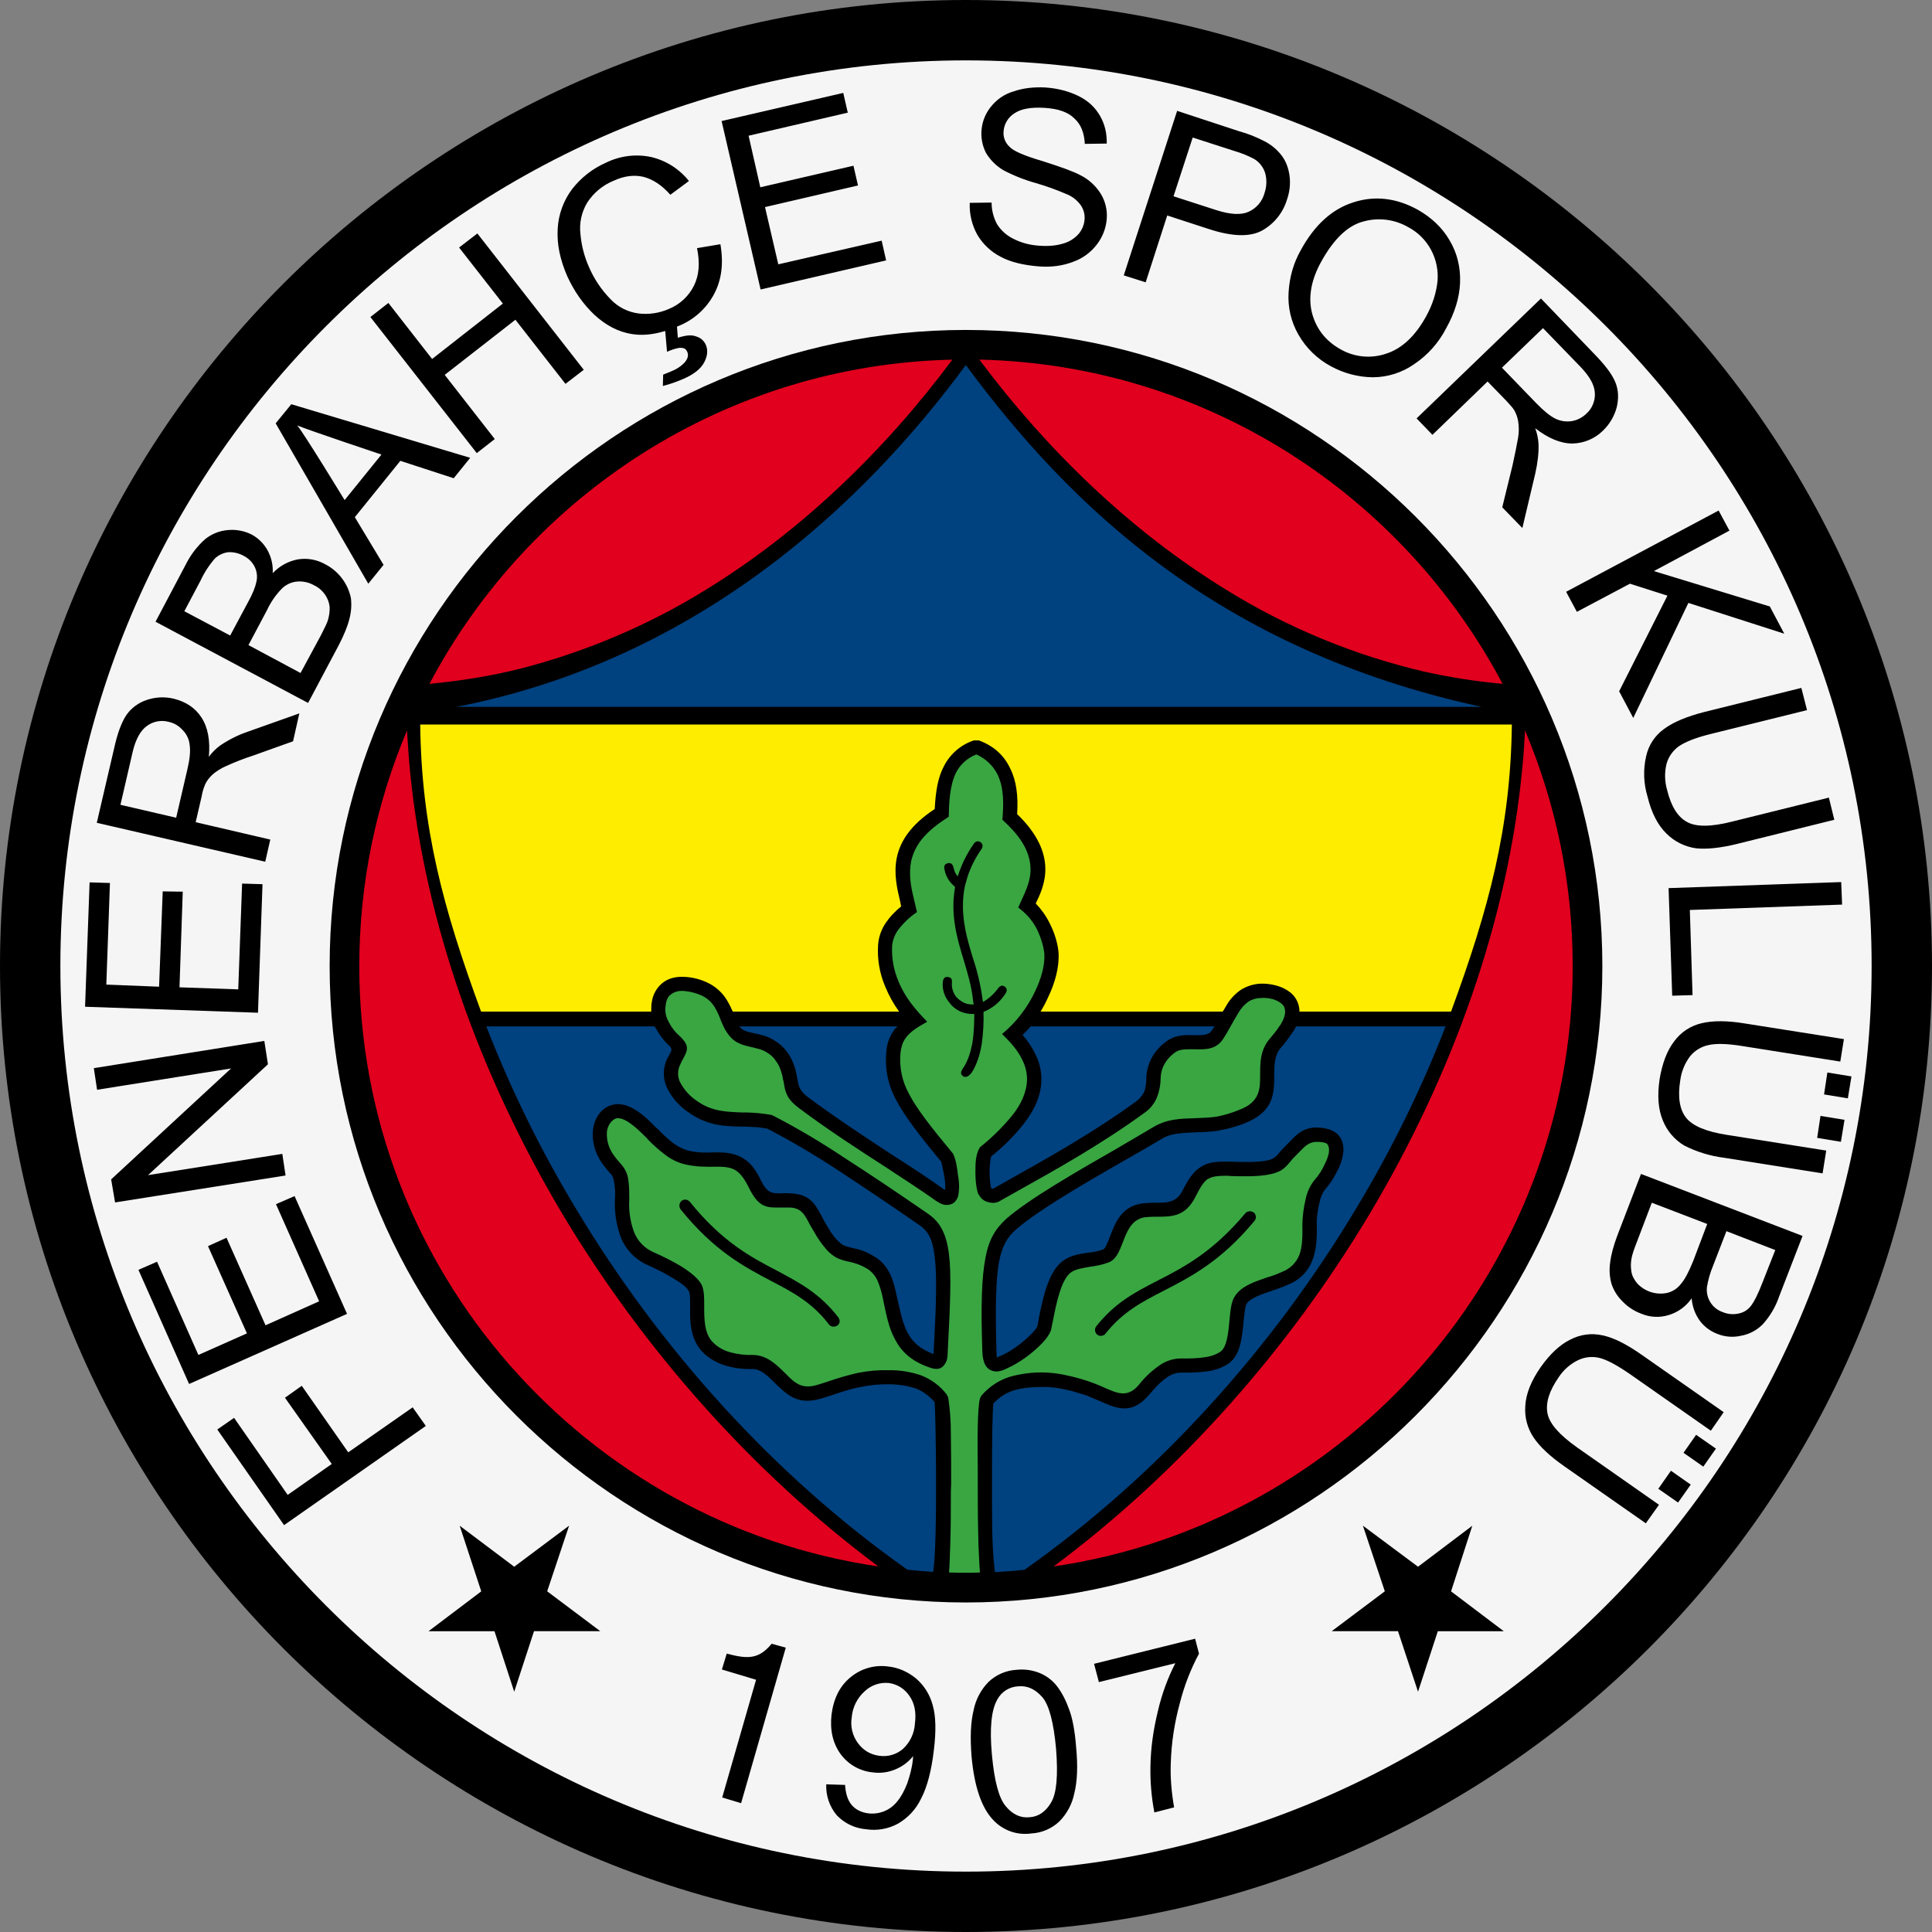 <svg width="64" height="64" viewBox="0 0 64 64" fill="none" xmlns="http://www.w3.org/2000/svg">
<rect x="0" y="0" width="64" height="64" fill="#808080" stroke="none"/>
<path d="M31.994 64C49.626 64 64 49.628 64 32C64 14.382 49.626 0 31.994 0C14.376 0 0 14.382 0 32C0 49.628 14.374 64 31.994 64Z" fill="black"/>
<path d="M31.996 62C48.524 62 62 48.512 62 31.992C62 15.472 48.524 2 31.996 2C15.476 2 2 15.476 2 31.994C2 48.514 15.476 62 31.996 62Z" fill="#F5F5F5"/>
<path d="M31.994 53.084C43.61 53.084 53.08 43.604 53.08 32.002C53.08 20.398 43.61 10.93 31.994 10.93C20.39 10.93 10.92 20.398 10.92 32.002C10.92 43.604 20.39 53.084 31.994 53.084Z" fill="black"/>
<path d="M14.226 22.654C17.532 16.4 24.044 12.082 31.548 11.914C29.324 14.9 26.564 17.58 23.398 19.526C21.502 20.699 19.44 21.579 17.282 22.138C16.27 22.396 15.258 22.554 14.226 22.654ZM29.096 51.89C19.398 50.47 11.902 42.084 11.902 32C11.902 29.24 12.468 26.6 13.482 24.2C13.512 24.674 13.542 25.152 13.59 25.618C14.086 30.56 15.894 35.622 18.644 40.238C21.334 44.724 24.928 48.784 29.096 51.89ZM50.52 24.2C51.532 26.6 52.098 29.24 52.098 32C52.098 42.084 44.602 50.472 34.904 51.89C39.072 48.784 42.666 44.724 45.356 40.238C48.146 35.564 49.964 30.422 50.43 25.418C50.47 25.012 50.498 24.606 50.518 24.198L50.52 24.2ZM32.442 11.912C39.958 12.082 46.47 16.4 49.774 22.652C48.913 22.575 48.058 22.442 47.214 22.256C44.875 21.714 42.642 20.792 40.602 19.526C37.436 17.58 34.676 14.9 32.442 11.912Z" fill="#E1001D"/>
<path d="M15.114 23.416H49.08C40.324 21.516 35.422 16.73 31.994 12.092C28.652 16.638 23.154 21.858 15.114 23.416ZM21.69 34H16.11C16.916 36.077 17.9 38.081 19.05 39.99C21.85 44.674 25.642 48.884 30.06 52C30.346 52.03 30.624 52.05 30.912 52.07C31.072 51.106 30.992 46.66 30.962 46.45C30.795 46.248 30.579 46.091 30.336 45.994C30.041 45.9 29.733 45.854 29.424 45.856C29.117 45.853 28.81 45.883 28.51 45.946C28.232 45.994 27.944 46.086 27.598 46.204C27.278 46.304 27.022 46.402 26.744 46.402C26.444 46.402 26.168 46.292 25.85 45.984C25.791 45.934 25.735 45.881 25.682 45.826C25.442 45.586 25.204 45.35 24.936 45.35C24.635 45.361 24.333 45.324 24.044 45.24C23.775 45.161 23.526 45.022 23.318 44.834C22.852 44.386 22.852 43.762 22.862 43.254C22.862 43.038 22.862 42.858 22.822 42.778C22.762 42.65 22.554 42.49 22.296 42.342C22.024 42.179 21.742 42.034 21.452 41.906C21.043 41.724 20.722 41.388 20.558 40.972C20.415 40.572 20.351 40.147 20.37 39.722C20.384 39.546 20.377 39.37 20.35 39.196C20.33 39.066 20.3 38.956 20.242 38.896L20.232 38.888C20.092 38.728 19.944 38.56 19.834 38.352C19.702 38.112 19.634 37.842 19.636 37.568C19.636 37.3 19.716 37.072 19.844 36.902C19.912 36.806 20.002 36.727 20.105 36.671C20.208 36.614 20.322 36.582 20.44 36.576C20.936 36.556 21.422 37.032 21.73 37.35C21.76 37.37 21.78 37.398 21.81 37.418C21.95 37.568 22.118 37.726 22.286 37.856C22.437 37.973 22.609 38.06 22.792 38.114C23.13 38.194 23.398 38.184 23.626 38.174H23.666C24.074 38.164 24.372 38.214 24.62 38.372C24.868 38.52 25.046 38.76 25.224 39.136C25.424 39.532 25.584 39.532 25.87 39.532C25.97 39.524 26.07 39.524 26.188 39.532C26.832 39.564 26.992 39.86 27.25 40.346C27.29 40.426 27.33 40.506 27.378 40.574C27.478 40.754 27.568 40.894 27.668 41.012C27.756 41.112 27.836 41.18 27.906 41.232C28.014 41.29 28.114 41.31 28.232 41.34C28.432 41.38 28.66 41.43 29.018 41.658C29.236 41.798 29.384 41.994 29.494 42.222C29.594 42.442 29.654 42.68 29.702 42.918C29.812 43.394 29.89 43.82 30.06 44.138C30.22 44.446 30.466 44.684 30.922 44.854C30.922 44.804 30.934 44.754 30.934 44.684C31.014 43.196 31.042 42.252 30.962 41.628C30.902 41.062 30.744 40.774 30.446 40.576C29.54 39.949 28.627 39.334 27.706 38.73C26.967 38.246 26.206 37.799 25.424 37.39C25.309 37.368 25.193 37.351 25.076 37.34C24.936 37.33 24.818 37.33 24.698 37.32H24.578C23.994 37.31 23.448 37.29 22.842 36.872C22.517 36.663 22.256 36.368 22.088 36.02C22.02 35.868 21.986 35.702 21.99 35.536C21.993 35.369 22.034 35.205 22.108 35.056C22.138 34.996 22.168 34.956 22.188 34.916C22.248 34.798 22.276 34.748 22.178 34.65C22.001 34.488 21.852 34.296 21.74 34.084C21.72 34.054 21.7 34.04 21.69 34ZM29.732 34H24.49C24.618 34.17 24.808 34.184 25.006 34.234C25.206 34.274 25.414 34.322 25.632 34.452C25.8 34.552 25.96 34.69 26.088 34.868C26.218 35.048 26.316 35.276 26.376 35.544L26.416 35.764C26.456 35.98 26.486 36.13 26.754 36.338C27.746 37.072 28.708 37.698 29.582 38.274C30.208 38.67 30.782 39.048 31.29 39.414L31.28 39.406C31.29 39.406 31.3 39.416 31.31 39.416C31.317 39.283 31.311 39.15 31.29 39.018C31.26 38.838 31.223 38.659 31.18 38.482C30.436 37.588 29.97 36.974 29.692 36.448C29.417 35.952 29.302 35.383 29.364 34.82C29.38 34.577 29.463 34.343 29.604 34.144C29.632 34.084 29.682 34.05 29.732 34ZM40.234 34H34.14C34.052 34.11 33.962 34.194 33.874 34.282C34.072 34.512 34.21 34.73 34.31 34.948C34.45 35.236 34.498 35.504 34.498 35.772C34.488 36.328 34.24 36.814 33.894 37.252C33.58 37.644 33.223 37.999 32.83 38.312C32.764 38.657 32.764 39.011 32.83 39.356C32.84 39.356 32.85 39.366 32.86 39.376H32.89C32.9 39.376 32.9 39.376 32.91 39.366H32.92L33.536 39.018C34.756 38.332 36.216 37.518 37.636 36.486C37.748 36.403 37.84 36.294 37.904 36.17C37.955 36.023 37.978 35.867 37.972 35.712C37.98 35.457 38.052 35.208 38.182 34.988C38.32 34.761 38.511 34.57 38.738 34.432C38.996 34.282 39.284 34.282 39.562 34.292C39.8 34.292 40.028 34.302 40.128 34.152C40.168 34.104 40.194 34.06 40.234 34ZM32.958 52.08C33.284 52.06 33.612 52.04 33.94 52C38.358 48.884 42.15 44.674 44.95 39.99C46.099 38.081 47.082 36.077 47.888 34H42.934C42.886 34.11 42.826 34.184 42.766 34.272C42.66 34.429 42.544 34.579 42.418 34.72C42.22 34.958 42.21 35.286 42.21 35.602C42.21 36.218 42.21 36.822 41.228 37.212C40.952 37.319 40.666 37.399 40.374 37.45C40.126 37.498 39.896 37.498 39.59 37.51C39.37 37.518 39.162 37.53 38.974 37.558C38.787 37.582 38.607 37.647 38.448 37.748C38.08 37.966 37.654 38.214 37.196 38.472C35.916 39.206 34.376 40.1 33.662 40.724C33.384 40.964 33.206 41.24 33.096 41.788C32.988 42.372 32.968 43.268 33.008 44.724C33.018 44.904 33.018 44.964 33.018 44.964C33.038 44.972 33.146 44.914 33.276 44.854C33.516 44.734 33.792 44.536 34.01 44.338C34.21 44.158 34.348 44 34.368 43.92L34.418 43.642C34.546 43.018 34.734 42.074 35.242 41.748C35.49 41.578 35.758 41.538 36.036 41.498C36.209 41.484 36.379 41.448 36.542 41.39C36.61 41.37 36.682 41.19 36.762 40.984C36.948 40.486 37.176 39.882 37.992 39.852C38.092 39.842 38.19 39.842 38.29 39.842C38.666 39.842 38.974 39.842 39.182 39.424C39.372 39.048 39.53 38.82 39.758 38.67C39.986 38.51 40.264 38.47 40.672 38.482H40.78C41.08 38.492 41.664 38.512 41.972 38.442C42.054 38.429 42.132 38.399 42.202 38.355C42.272 38.31 42.332 38.251 42.378 38.182C42.438 38.114 42.498 38.044 42.588 37.956L42.708 37.836C42.964 37.568 43.182 37.34 43.648 37.35C43.808 37.36 43.996 37.38 44.166 37.47C44.366 37.578 44.504 37.768 44.504 38.104C44.487 38.333 44.422 38.557 44.314 38.76C44.203 38.996 44.059 39.217 43.888 39.414L43.878 39.424C43.792 39.55 43.734 39.692 43.708 39.842C43.648 40.09 43.608 40.368 43.62 40.556C43.63 40.984 43.61 41.37 43.49 41.708C43.422 41.902 43.312 42.08 43.168 42.227C43.024 42.374 42.849 42.488 42.656 42.56C42.488 42.64 42.3 42.7 42.13 42.76C41.774 42.88 41.426 42.998 41.296 43.186C41.246 43.256 41.228 43.494 41.196 43.762C41.148 44.278 41.098 44.894 40.692 45.172C40.471 45.317 40.219 45.405 39.956 45.43C39.688 45.47 39.4 45.47 39.082 45.47C38.928 45.483 38.781 45.538 38.656 45.628C38.448 45.768 38.25 45.986 38.1 46.164C37.504 46.888 37.02 46.67 36.412 46.404C36.272 46.344 36.134 46.284 35.986 46.224C35.758 46.154 35.52 46.074 35.262 46.024C35.027 45.969 34.787 45.942 34.546 45.944C34.168 45.944 33.842 45.976 33.564 46.064C33.312 46.147 33.086 46.295 32.908 46.492C32.848 46.868 32.858 50.014 32.868 50.67C32.878 51.136 32.898 51.602 32.958 52.08Z" fill="#00417F"/>
<path d="M50.082 24H13.92C13.96 27.406 14.674 30.086 15.936 33.51H21.574V33.47C21.574 33.37 21.574 33.272 21.594 33.182C21.63 32.937 21.757 32.714 21.95 32.558C22.13 32.418 22.348 32.358 22.586 32.358C22.915 32.358 23.239 32.441 23.528 32.598C23.738 32.718 23.928 32.884 24.076 33.124C24.164 33.272 24.224 33.392 24.274 33.51H29.784C29.599 33.255 29.445 32.978 29.326 32.686C29.137 32.248 29.056 31.772 29.088 31.296C29.108 31.028 29.201 30.771 29.356 30.552C29.476 30.372 29.644 30.196 29.852 30.026L29.822 29.878C29.614 29.004 29.346 27.862 30.964 26.8C30.994 26.204 31.074 25.748 31.264 25.39C31.365 25.187 31.506 25.006 31.677 24.858C31.849 24.709 32.048 24.596 32.264 24.526H32.424C32.91 24.706 33.258 25.012 33.466 25.46C33.666 25.856 33.734 26.362 33.694 26.968C35.084 28.308 34.588 29.362 34.31 29.928C34.49 30.116 34.648 30.334 34.766 30.572C34.946 30.92 35.046 31.286 35.066 31.564C35.094 32.042 34.946 32.568 34.716 33.044C34.644 33.205 34.562 33.36 34.47 33.51H40.504C40.544 33.45 40.584 33.382 40.624 33.312C40.743 33.102 40.91 32.922 41.11 32.786C41.299 32.669 41.514 32.601 41.736 32.586C41.906 32.578 42.077 32.596 42.242 32.638C42.442 32.686 42.628 32.778 42.778 32.904C42.936 33.048 43.032 33.247 43.046 33.46V33.51H48.068C49.328 30.086 50.042 27.406 50.082 24Z" fill="#FFED00"/>
<path d="M32.46 52.09C32.302 52.1 32.154 52.1 31.994 52.1C31.806 52.1 31.618 52.1 31.438 52.09C31.458 51.862 31.468 51.404 31.478 51.176C31.498 50.62 31.498 49.984 31.498 49.42C31.498 49.32 31.508 49.23 31.508 49.14C31.508 48.626 31.508 48.03 31.498 47.504C31.501 47.098 31.471 46.693 31.41 46.292L31.36 46.192C31.139 45.906 30.843 45.687 30.506 45.558C30.158 45.44 29.792 45.383 29.424 45.39C29.088 45.382 28.752 45.412 28.422 45.478C28.093 45.553 27.767 45.647 27.448 45.758C27.17 45.846 26.942 45.936 26.744 45.926C26.564 45.926 26.386 45.856 26.168 45.646L26.018 45.498C25.71 45.19 25.394 44.884 24.926 44.884C24.675 44.892 24.424 44.862 24.182 44.794C23.977 44.737 23.79 44.632 23.636 44.486C23.318 44.188 23.328 43.672 23.328 43.266C23.328 42.988 23.328 42.75 23.248 42.57C23.14 42.352 22.862 42.134 22.544 41.936C22.252 41.765 21.95 41.612 21.64 41.478C21.493 41.412 21.36 41.318 21.249 41.201C21.139 41.083 21.052 40.945 20.996 40.794C20.874 40.454 20.823 40.093 20.846 39.732C20.846 39.532 20.846 39.316 20.818 39.126C20.802 38.914 20.714 38.715 20.568 38.56L20.578 38.57C20.458 38.43 20.33 38.292 20.242 38.124C20.15 37.953 20.102 37.762 20.102 37.568C20.099 37.433 20.141 37.3 20.222 37.192C20.29 37.102 20.382 37.042 20.46 37.042C20.748 37.032 21.144 37.42 21.402 37.678C21.432 37.708 21.452 37.726 21.472 37.758C21.632 37.916 21.81 38.084 22.008 38.232C22.208 38.394 22.442 38.51 22.692 38.572C23.092 38.66 23.388 38.65 23.636 38.65H23.676C23.994 38.64 24.212 38.67 24.37 38.77C24.53 38.87 24.658 39.046 24.808 39.344C25.136 40.01 25.394 40.01 25.88 40H26.168C26.546 40.02 26.654 40.228 26.832 40.576C26.872 40.644 26.912 40.716 26.972 40.814C27.082 41.012 27.2 41.18 27.31 41.31C27.408 41.44 27.528 41.551 27.666 41.638C27.846 41.738 27.986 41.766 28.134 41.798C28.294 41.836 28.482 41.876 28.768 42.054C28.898 42.148 29.002 42.275 29.068 42.422C29.146 42.6 29.206 42.808 29.246 43.006C29.354 43.534 29.434 43.97 29.642 44.356C29.85 44.764 30.178 45.082 30.764 45.29C31.052 45.398 31.2 45.35 31.31 45.17C31.39 45.05 31.39 44.912 31.398 44.704C31.478 43.196 31.518 42.234 31.438 41.568C31.35 40.844 31.132 40.466 30.714 40.188C29.792 39.552 28.838 38.908 27.954 38.342C27.197 37.835 26.411 37.371 25.602 36.952L25.542 36.932C25.27 36.884 24.994 36.857 24.718 36.852H24.59C24.084 36.832 23.596 36.824 23.11 36.486C22.861 36.326 22.659 36.103 22.524 35.84C22.482 35.749 22.46 35.651 22.462 35.551C22.464 35.451 22.488 35.353 22.534 35.264L22.594 35.136C22.782 34.798 22.872 34.65 22.494 34.302C22.356 34.178 22.242 34.031 22.158 33.866C22.085 33.742 22.044 33.602 22.038 33.458C22.038 33.39 22.048 33.318 22.058 33.26C22.078 33.1 22.148 32.992 22.238 32.932C22.342 32.858 22.467 32.821 22.594 32.824C22.839 32.835 23.078 32.896 23.298 33.004C23.438 33.082 23.578 33.2 23.678 33.37C23.786 33.548 23.836 33.688 23.884 33.816C23.944 33.944 23.984 34.064 24.074 34.192C24.302 34.552 24.59 34.62 24.908 34.69C25.066 34.73 25.234 34.758 25.394 34.858C25.514 34.928 25.622 35.018 25.702 35.146C25.802 35.274 25.87 35.434 25.92 35.652C25.93 35.712 25.94 35.782 25.96 35.84C26.01 36.168 26.048 36.396 26.476 36.714C27.458 37.448 28.442 38.084 29.336 38.66C29.95 39.066 30.526 39.434 31.022 39.79C31.102 39.84 31.172 39.88 31.242 39.9C31.32 39.92 31.4 39.92 31.478 39.9C31.562 39.879 31.634 39.826 31.678 39.752C31.708 39.712 31.718 39.672 31.738 39.632C31.782 39.41 31.782 39.18 31.738 38.958C31.708 38.718 31.678 38.432 31.568 38.212C30.834 37.33 30.368 36.732 30.108 36.228C29.878 35.81 29.782 35.332 29.832 34.858C29.852 34.698 29.892 34.54 29.99 34.402C30.17 34.142 30.446 34.004 30.714 33.846C30.318 33.438 29.98 33.042 29.762 32.506C29.604 32.136 29.532 31.735 29.552 31.334C29.57 31.148 29.636 30.971 29.742 30.818C29.918 30.582 30.132 30.378 30.376 30.214C30.276 29.756 30.128 29.31 30.148 28.844C30.168 28 30.754 27.484 31.428 27.056C31.438 26.58 31.458 26.036 31.668 25.596C31.811 25.319 32.051 25.104 32.342 24.992C32.647 25.126 32.896 25.361 33.046 25.658C33.266 26.124 33.246 26.65 33.206 27.156C33.672 27.582 34.12 28.098 34.138 28.774C34.148 29.25 33.91 29.638 33.732 30.064C34 30.272 34.188 30.47 34.348 30.778C34.488 31.066 34.576 31.374 34.596 31.602C34.616 31.99 34.486 32.426 34.288 32.842C34.032 33.387 33.659 33.868 33.196 34.252C33.464 34.52 33.722 34.788 33.882 35.146C33.974 35.338 34.022 35.549 34.022 35.762C34.01 36.198 33.812 36.604 33.522 36.962C33.207 37.346 32.851 37.695 32.462 38.004C32.312 38.244 32.312 38.55 32.312 38.828C32.312 39.068 32.332 39.304 32.382 39.482C32.392 39.522 32.412 39.572 32.442 39.602C32.492 39.694 32.573 39.764 32.67 39.802C32.78 39.842 32.898 39.862 33.018 39.83C33.064 39.818 33.108 39.798 33.146 39.77C33.426 39.61 33.594 39.522 33.762 39.424C34.992 38.738 36.482 37.904 37.912 36.864C38.099 36.736 38.244 36.556 38.328 36.346C38.405 36.147 38.445 35.935 38.448 35.722C38.45 35.547 38.499 35.376 38.588 35.226C38.682 35.069 38.81 34.937 38.964 34.838C39.112 34.748 39.342 34.758 39.55 34.758C39.928 34.768 40.284 34.778 40.522 34.41C40.612 34.272 40.682 34.152 40.762 34.004C40.83 33.876 40.92 33.726 41.02 33.558C41.103 33.409 41.218 33.28 41.356 33.18C41.478 33.103 41.62 33.062 41.764 33.06C41.887 33.05 42.011 33.06 42.13 33.09C42.25 33.119 42.362 33.173 42.458 33.25C42.493 33.279 42.521 33.315 42.54 33.356C42.559 33.398 42.569 33.443 42.568 33.488C42.576 33.528 42.568 33.578 42.558 33.628C42.523 33.769 42.459 33.901 42.368 34.014C42.288 34.144 42.17 34.282 42.06 34.412C41.744 34.788 41.744 35.196 41.744 35.602C41.744 36.06 41.744 36.506 41.058 36.762C40.812 36.866 40.556 36.943 40.294 36.992C40.086 37.022 39.866 37.032 39.58 37.042C39.34 37.052 39.122 37.052 38.894 37.092C38.648 37.128 38.411 37.212 38.198 37.34C37.872 37.538 37.434 37.786 36.968 38.064C35.668 38.808 34.098 39.712 33.344 40.366C32.996 40.686 32.758 41.022 32.64 41.696C32.52 42.322 32.49 43.246 32.54 44.744C32.55 45.17 32.68 45.36 32.898 45.418C33.086 45.468 33.264 45.378 33.482 45.27C33.762 45.13 34.078 44.912 34.326 44.684C34.586 44.456 34.784 44.208 34.824 44.03C34.844 43.91 34.864 43.83 34.884 43.73C34.992 43.186 35.15 42.362 35.498 42.134C35.658 42.034 35.876 42.004 36.104 41.964C36.304 41.936 36.5 41.904 36.71 41.824C36.968 41.736 37.076 41.458 37.196 41.15C37.336 40.784 37.504 40.336 38.01 40.316C38.11 40.306 38.21 40.306 38.288 40.306C38.834 40.306 39.27 40.306 39.608 39.632C39.758 39.334 39.868 39.156 40.006 39.056H40.016C40.156 38.968 40.342 38.948 40.66 38.948C40.69 38.948 40.72 38.958 40.77 38.958C41.088 38.968 41.702 38.986 42.08 38.898C42.458 38.818 42.566 38.688 42.746 38.48C42.786 38.42 42.846 38.36 42.914 38.292L43.042 38.162C43.222 37.974 43.37 37.816 43.638 37.826C43.738 37.826 43.858 37.836 43.938 37.876C43.986 37.904 44.026 37.976 44.026 38.104C44.026 38.224 43.976 38.382 43.886 38.56C43.798 38.76 43.666 38.958 43.54 39.096L43.548 39.086C43.399 39.271 43.297 39.489 43.252 39.722C43.185 39.998 43.148 40.28 43.142 40.564C43.152 40.944 43.142 41.28 43.052 41.548C43.002 41.682 42.924 41.804 42.823 41.905C42.722 42.006 42.6 42.084 42.466 42.134C42.309 42.207 42.147 42.267 41.98 42.314C41.554 42.46 41.136 42.6 40.92 42.918C40.79 43.096 40.76 43.384 40.73 43.722C40.69 44.138 40.65 44.624 40.422 44.782C40.26 44.883 40.076 44.945 39.886 44.962C39.658 45.002 39.39 45.002 39.082 45.002C38.834 45.01 38.595 45.093 38.396 45.24C38.145 45.415 37.921 45.626 37.732 45.866C37.364 46.312 37.026 46.162 36.6 45.974C36.203 45.793 35.787 45.656 35.36 45.566C34.721 45.415 34.054 45.433 33.424 45.616C33.076 45.736 32.778 45.924 32.51 46.232L32.46 46.332C32.372 46.718 32.38 47.772 32.39 48.712V49.2C32.39 49.666 32.39 50.192 32.402 50.68C32.402 50.84 32.412 50.996 32.412 51.146C32.422 51.386 32.442 51.852 32.462 52.09H32.46Z" fill="#39A642"/>
<path d="M32.512 28.128C32.329 28.389 32.182 28.672 32.074 28.972C32.044 29.072 32.006 29.182 31.984 29.28C31.984 29.3 31.974 29.32 31.964 29.35C31.933 29.5 31.913 29.653 31.904 29.806C31.864 30.522 32.044 31.126 32.224 31.722C32.386 32.199 32.498 32.692 32.56 33.192C32.742 33.089 32.901 32.95 33.028 32.784C33.096 32.684 33.176 32.606 33.286 32.684C33.394 32.764 33.346 32.874 33.266 32.974C33.096 33.219 32.857 33.409 32.58 33.52C32.59 33.866 32.57 34.244 32.52 34.592C32.46 34.948 32.352 35.276 32.194 35.524C32.114 35.634 31.994 35.724 31.894 35.644C31.776 35.554 31.866 35.444 31.934 35.336C32.064 35.136 32.154 34.85 32.214 34.542C32.262 34.224 32.274 33.896 32.274 33.588C32.128 33.596 31.982 33.573 31.846 33.52C31.683 33.454 31.542 33.343 31.44 33.2C31.288 33.018 31.212 32.783 31.23 32.546C31.24 32.438 31.28 32.338 31.41 32.366C31.55 32.386 31.538 32.476 31.53 32.596C31.53 32.747 31.578 32.893 31.668 33.014C31.748 33.102 31.846 33.182 31.966 33.232C32.058 33.266 32.156 33.28 32.254 33.272C32.244 33.232 32.244 33.182 32.234 33.142C32.184 32.666 32.054 32.238 31.926 31.812C31.736 31.186 31.548 30.562 31.588 29.796C31.598 29.648 31.618 29.518 31.638 29.38C31.567 29.321 31.503 29.254 31.448 29.18C31.369 29.071 31.315 28.946 31.29 28.814C31.27 28.734 31.26 28.626 31.4 28.594C31.528 28.566 31.568 28.666 31.588 28.744C31.618 28.874 31.648 28.934 31.698 28.992C31.705 29.007 31.714 29.02 31.726 29.032C31.846 28.65 32.023 28.288 32.252 27.96C32.292 27.89 32.382 27.832 32.482 27.9C32.57 27.96 32.562 28.06 32.512 28.128ZM41.554 40.446C40.434 41.796 39.43 42.302 38.546 42.76C37.832 43.126 37.196 43.454 36.62 44.18C36.56 44.26 36.422 44.28 36.342 44.208C36.262 44.14 36.254 44.01 36.312 43.94C36.938 43.146 37.612 42.8 38.368 42.412C39.222 41.974 40.174 41.478 41.256 40.188C41.316 40.118 41.446 40.1 41.536 40.168C41.575 40.203 41.599 40.252 41.602 40.304C41.606 40.357 41.588 40.406 41.554 40.446ZM22.852 39.812C23.934 41.152 24.888 41.648 25.74 42.094C26.486 42.492 27.15 42.84 27.766 43.634C27.826 43.714 27.846 43.832 27.736 43.912C27.636 43.972 27.516 43.952 27.458 43.872C26.902 43.146 26.266 42.81 25.562 42.442C24.678 41.976 23.676 41.46 22.544 40.06C22.515 40.018 22.502 39.967 22.507 39.915C22.513 39.864 22.537 39.817 22.574 39.782C22.615 39.75 22.667 39.735 22.719 39.74C22.771 39.746 22.819 39.772 22.852 39.812ZM55.352 48.72L56.008 49.18L55.588 49.774L54.934 49.318L55.352 48.72ZM56.186 47.53L56.842 47.988L56.424 48.584L55.768 48.126L56.186 47.53Z" fill="black"/>
<path d="M54.956 49.848L54.52 50.462L51.81 48.566C51.342 48.238 51.006 47.922 50.806 47.624C50.596 47.314 50.498 46.943 50.528 46.57C50.548 46.174 50.718 45.748 51.036 45.29C51.344 44.854 51.67 44.546 52.018 44.376C52.347 44.203 52.727 44.153 53.09 44.236C53.468 44.316 53.894 44.536 54.39 44.884L57.1 46.78L56.674 47.394L53.964 45.498C53.556 45.22 53.23 45.042 52.982 44.982C52.741 44.924 52.488 44.952 52.266 45.062C52.007 45.19 51.788 45.386 51.63 45.628C51.314 46.084 51.194 46.482 51.264 46.828C51.334 47.168 51.66 47.534 52.246 47.95L54.956 49.848ZM60.306 36.966L61.102 37.096L60.982 37.824L60.196 37.694L60.306 36.966ZM60.534 35.528L61.332 35.658L61.212 36.384L60.424 36.254L60.534 35.528Z" fill="black"/>
<path d="M60.496 38.114L60.376 38.87L57.11 38.352C56.65 38.294 56.203 38.157 55.79 37.946C55.472 37.755 55.224 37.466 55.086 37.122C54.926 36.744 54.898 36.288 54.976 35.752C55.066 35.216 55.224 34.8 55.462 34.492C55.682 34.191 56.003 33.98 56.366 33.896C56.734 33.806 57.22 33.806 57.816 33.906L61.082 34.422L60.962 35.166L57.706 34.65C57.21 34.57 56.842 34.562 56.594 34.62C56.352 34.671 56.135 34.804 55.98 34.998C55.807 35.231 55.697 35.504 55.66 35.792C55.572 36.338 55.64 36.754 55.85 37.022C56.07 37.302 56.526 37.49 57.23 37.598L60.496 38.114ZM55.274 29.42L60.992 29.22L61.022 29.966L55.978 30.144L56.068 32.964L55.394 32.984L55.274 29.42ZM60.584 26.422L60.764 27.156L57.558 27.952C57 28.09 56.534 28.14 56.178 28.1C55.809 28.048 55.468 27.877 55.204 27.614C54.916 27.334 54.708 26.928 54.578 26.394C54.445 25.959 54.428 25.497 54.53 25.054C54.608 24.688 54.82 24.365 55.124 24.148C55.432 23.92 55.88 23.732 56.464 23.584L59.672 22.788L59.86 23.524L56.654 24.318C56.168 24.438 55.83 24.576 55.622 24.716C55.417 24.859 55.27 25.069 55.204 25.31C55.137 25.592 55.144 25.886 55.224 26.164C55.352 26.7 55.572 27.058 55.88 27.226C56.176 27.396 56.674 27.396 57.38 27.216L60.584 26.422ZM51.88 19.604L56.932 16.912L57.29 17.578L54.788 18.918L58.628 20.09L59.106 20.992L55.93 19.972L54.104 23.782L53.636 22.9L55.236 19.732L53.994 19.336L52.236 20.268L51.88 19.604ZM32.124 6.72L32.848 6.71C32.848 6.96 32.91 7.206 33.028 7.426C33.161 7.636 33.35 7.805 33.574 7.912C33.822 8.04 34.11 8.12 34.436 8.14C34.724 8.16 34.982 8.14 35.212 8.07C35.411 8.016 35.59 7.906 35.728 7.752C35.845 7.616 35.915 7.445 35.928 7.266C35.941 7.097 35.894 6.928 35.796 6.79C35.673 6.623 35.504 6.495 35.31 6.422C34.987 6.283 34.656 6.164 34.318 6.066C33.944 5.962 33.582 5.819 33.238 5.638C33.001 5.497 32.802 5.299 32.66 5.062C32.538 4.82 32.488 4.548 32.517 4.278C32.545 4.009 32.65 3.753 32.82 3.542C33.012 3.296 33.275 3.116 33.574 3.028C33.892 2.918 34.248 2.878 34.634 2.898C35.054 2.928 35.42 3.028 35.738 3.186C36.056 3.346 36.284 3.564 36.442 3.842C36.602 4.12 36.67 4.428 36.662 4.756L35.936 4.766C35.916 4.398 35.808 4.12 35.588 3.922C35.38 3.712 35.052 3.602 34.616 3.574C34.158 3.544 33.822 3.604 33.604 3.754C33.503 3.817 33.418 3.902 33.356 4.004C33.294 4.105 33.256 4.22 33.246 4.338C33.235 4.433 33.246 4.529 33.279 4.618C33.312 4.708 33.365 4.788 33.434 4.854C33.564 5.004 33.94 5.162 34.546 5.34C35.142 5.53 35.56 5.68 35.778 5.798C36.065 5.939 36.306 6.159 36.472 6.432C36.62 6.68 36.686 6.968 36.662 7.256C36.637 7.563 36.523 7.856 36.334 8.1C36.132 8.366 35.855 8.566 35.54 8.676C35.202 8.804 34.834 8.856 34.428 8.826C33.912 8.786 33.484 8.686 33.148 8.506C32.825 8.34 32.556 8.085 32.372 7.772C32.195 7.451 32.109 7.087 32.124 6.72ZM25.196 9.59L23.904 4.01L27.934 3.078L28.084 3.732L24.798 4.496L25.186 6.204L28.272 5.49L28.422 6.144L25.342 6.86L25.782 8.756L29.206 7.972L29.354 8.626L25.196 9.59ZM23.656 9.74C23.904 9.272 23.974 8.726 23.864 8.09L23.09 8.22C23.19 8.706 23.16 9.114 22.99 9.46C22.817 9.811 22.521 10.087 22.158 10.234C21.843 10.373 21.496 10.425 21.154 10.384C20.797 10.338 20.468 10.17 20.222 9.908C19.919 9.598 19.676 9.235 19.506 8.836C19.354 8.493 19.26 8.127 19.228 7.754C19.185 7.394 19.262 7.031 19.448 6.72C19.659 6.39 19.967 6.133 20.33 5.986C20.678 5.826 21.006 5.786 21.314 5.858C21.622 5.938 21.918 6.126 22.206 6.452L22.822 5.996C22.506 5.599 22.066 5.319 21.572 5.202C21.065 5.094 20.537 5.161 20.072 5.39C19.632 5.584 19.247 5.884 18.952 6.264C18.665 6.647 18.498 7.106 18.474 7.584C18.444 8.09 18.554 8.606 18.792 9.152C19.02 9.65 19.318 10.076 19.694 10.432C20.074 10.78 20.49 11 20.946 11.068C21.282 11.12 21.644 11.084 22.036 10.964L22.096 11.654C22.22 11.596 22.35 11.553 22.484 11.526C22.564 11.516 22.634 11.526 22.674 11.546C22.714 11.566 22.742 11.606 22.762 11.646C22.902 11.932 22.474 12.2 22.306 12.27C22.236 12.3 22.126 12.35 21.968 12.41L21.958 12.786C22.193 12.726 22.422 12.646 22.644 12.548C22.99 12.4 23.22 12.21 23.328 12.002C23.438 11.794 23.458 11.594 23.378 11.416C23.349 11.352 23.306 11.295 23.253 11.248C23.2 11.202 23.138 11.168 23.07 11.148C22.922 11.088 22.742 11.098 22.454 11.188L22.426 10.82L22.474 10.8C22.981 10.598 23.4 10.222 23.656 9.74ZM15.794 15.01L12.27 10.502L12.866 10.036L14.314 11.892L16.658 10.056L15.208 8.2L15.814 7.734L19.338 12.25L18.732 12.716L17.074 10.592L14.732 12.418L16.39 14.544L15.794 15.01ZM17.034 51.9L18.852 50.54L18.126 52.714L19.884 54.034H17.69L17.034 56.04L16.38 54.036H14.196L15.942 52.716L15.228 50.542L17.034 51.9ZM36.402 55.722L36.242 55.116L39.59 54.284L39.718 54.78C39.441 55.298 39.227 55.848 39.084 56.418C38.904 57.072 38.804 57.738 38.784 58.392C38.764 58.858 38.804 59.356 38.894 59.872L38.24 60.04C38.143 59.533 38.099 59.017 38.11 58.5C38.12 57.886 38.21 57.28 38.358 56.676C38.485 56.128 38.678 55.597 38.934 55.096L36.402 55.722ZM24.55 59.732L23.924 59.544L25.046 55.644L23.914 55.304L24.074 54.778C24.758 54.958 25.126 54.978 25.562 54.452L26.03 54.58L24.55 59.732ZM46.974 51.9L45.148 50.54L45.874 52.714L44.116 54.034H46.31L46.974 56.04L47.63 54.036H49.814L48.068 52.716L48.772 50.542L46.974 51.9ZM14.106 47.236L9.41 50.522L7.198 47.354L7.754 46.968L9.53 49.52L10.99 48.496L9.44 46.302L9.996 45.906L11.536 48.11L13.67 46.62L14.106 47.236ZM8.546 33.548L2.818 33.35L2.968 29.23L3.642 29.25L3.522 32.616L5.27 32.686L5.39 29.528L6.054 29.538L5.946 32.706L7.892 32.774L8.02 29.27L8.696 29.29L8.546 33.548ZM9.46 38.94L3.812 39.832L3.682 39.068L7.654 35.394L3.216 36.1L3.108 35.384L8.756 34.482L8.876 35.256L4.904 38.928L9.352 38.224L9.46 38.94ZM11.496 43.524L6.264 45.846L4.586 42.066L5.202 41.796L6.572 44.884L8.18 44.17L6.89 41.28L7.504 41.002L8.796 43.902L10.572 43.108L9.142 39.89L9.758 39.622L11.496 43.524ZM32.184 58.184C32.134 57.55 32.154 57.044 32.254 56.644C32.325 56.291 32.497 55.968 32.75 55.712C33.004 55.473 33.334 55.332 33.682 55.314C33.943 55.287 34.206 55.325 34.448 55.424C34.676 55.519 34.875 55.673 35.024 55.87C35.182 56.08 35.31 56.328 35.42 56.636C35.53 56.932 35.608 57.35 35.648 57.876C35.708 58.502 35.688 59.008 35.588 59.406C35.517 59.758 35.345 60.082 35.092 60.338C34.839 60.577 34.508 60.718 34.16 60.736C33.929 60.768 33.694 60.745 33.475 60.667C33.256 60.589 33.058 60.459 32.9 60.288C32.512 59.882 32.274 59.176 32.184 58.184ZM32.858 58.124C32.938 58.998 33.088 59.564 33.316 59.832C33.544 60.11 33.812 60.23 34.11 60.198C34.408 60.178 34.646 60.01 34.824 59.702C35.004 59.394 35.052 58.81 34.984 57.936C34.904 57.062 34.756 56.486 34.526 56.218C34.288 55.95 34.03 55.832 33.722 55.862C33.58 55.87 33.443 55.914 33.323 55.99C33.203 56.067 33.105 56.173 33.038 56.298C32.838 56.646 32.778 57.25 32.858 58.124ZM27.37 59.108L27.994 59.128C28.014 59.424 28.084 59.644 28.222 59.802C28.352 59.95 28.542 60.042 28.768 60.07C28.948 60.091 29.13 60.066 29.297 59.997C29.464 59.928 29.61 59.816 29.722 59.674C29.842 59.534 29.95 59.336 30.05 59.088C30.138 58.828 30.21 58.572 30.238 58.304C30.238 58.274 30.248 58.234 30.248 58.174C30.093 58.368 29.892 58.519 29.662 58.612C29.424 58.714 29.164 58.748 28.908 58.712C28.698 58.691 28.495 58.627 28.312 58.522C28.13 58.418 27.971 58.276 27.846 58.106C27.586 57.746 27.488 57.31 27.546 56.794C27.618 56.248 27.826 55.842 28.184 55.554C28.357 55.412 28.557 55.308 28.772 55.248C28.988 55.188 29.213 55.174 29.434 55.206C29.782 55.246 30.08 55.386 30.348 55.604C30.613 55.834 30.803 56.137 30.894 56.476C31.002 56.836 31.014 57.34 30.934 57.986C30.854 58.66 30.714 59.196 30.516 59.574C30.352 59.923 30.085 60.214 29.752 60.408C29.428 60.586 29.055 60.652 28.69 60.596C28.319 60.566 27.972 60.4 27.716 60.13C27.478 59.844 27.355 59.48 27.37 59.108ZM30.308 57.092C30.356 56.724 30.298 56.416 30.118 56.168C30.041 56.055 29.942 55.96 29.825 55.888C29.709 55.816 29.579 55.77 29.444 55.752C29.3 55.737 29.155 55.754 29.018 55.8C28.881 55.846 28.756 55.921 28.65 56.02C28.397 56.244 28.24 56.557 28.214 56.894C28.19 57.043 28.196 57.195 28.231 57.341C28.267 57.487 28.332 57.625 28.422 57.746C28.6 57.986 28.838 58.126 29.136 58.164C29.274 58.183 29.414 58.173 29.547 58.133C29.681 58.094 29.805 58.027 29.91 57.936C30.148 57.717 30.291 57.414 30.308 57.092ZM12.2 19.336L9.132 14.024L9.65 13.39L15.576 15.166L15.03 15.842L13.262 15.266L11.754 17.132L12.706 18.712L12.2 19.336ZM11.416 16.566L12.636 15.058C12.636 15.058 10.146 14.224 9.848 14.094C10.086 14.382 11.416 16.566 11.416 16.566ZM10.206 23.286L5.152 20.596L6.154 18.7C6.313 18.38 6.533 18.093 6.8 17.856C7.019 17.681 7.285 17.578 7.564 17.558C7.831 17.535 8.099 17.587 8.338 17.708C8.554 17.825 8.732 18.001 8.854 18.214C8.987 18.449 9.05 18.718 9.034 18.988C9.256 18.75 9.548 18.59 9.868 18.53C10.178 18.48 10.496 18.536 10.77 18.69C10.987 18.801 11.176 18.959 11.324 19.153C11.472 19.347 11.574 19.571 11.624 19.81C11.651 20.04 11.635 20.272 11.576 20.496C11.516 20.744 11.396 21.032 11.228 21.36L10.206 23.286ZM9.956 22.294L10.632 21.042C10.742 20.824 10.82 20.666 10.852 20.576C10.902 20.426 10.925 20.268 10.92 20.11C10.906 19.963 10.854 19.823 10.77 19.702C10.676 19.564 10.546 19.454 10.394 19.384C10.222 19.287 10.024 19.246 9.828 19.266C9.635 19.286 9.456 19.374 9.322 19.514C9.126 19.718 8.965 19.953 8.846 20.21L8.23 21.37L9.956 22.294ZM7.624 21.054L8.21 19.96C8.37 19.672 8.458 19.444 8.488 19.296C8.534 19.123 8.516 18.941 8.438 18.78C8.359 18.62 8.229 18.491 8.07 18.412C7.916 18.326 7.741 18.284 7.564 18.292C7.397 18.312 7.24 18.386 7.118 18.502C6.925 18.723 6.765 18.97 6.642 19.236L6.106 20.248L7.624 21.052V21.054ZM8.786 28.546L3.206 27.256L3.782 24.784C3.89 24.288 4.03 23.92 4.188 23.684C4.354 23.449 4.591 23.275 4.864 23.186C5.152 23.088 5.462 23.074 5.758 23.146C6.154 23.246 6.462 23.444 6.67 23.762C6.88 24.08 6.97 24.516 6.918 25.072C7.023 24.927 7.151 24.799 7.296 24.694C7.57 24.508 7.867 24.358 8.18 24.248L9.916 23.632L9.708 24.556L8.378 25.032C8.073 25.13 7.775 25.247 7.484 25.38C7.318 25.452 7.164 25.549 7.028 25.668C6.928 25.768 6.848 25.868 6.8 25.976C6.743 26.106 6.703 26.242 6.68 26.382L6.482 27.236L8.954 27.812L8.786 28.546ZM5.836 27.086L6.204 25.5C6.284 25.16 6.314 24.894 6.284 24.686C6.267 24.493 6.182 24.313 6.044 24.178C5.922 24.041 5.758 23.947 5.578 23.91C5.456 23.878 5.329 23.874 5.205 23.899C5.081 23.923 4.965 23.975 4.864 24.05C4.656 24.198 4.496 24.486 4.398 24.894L3.99 26.66L5.836 27.088V27.086ZM46.926 13.86L51.046 9.888L52.802 11.714C53.16 12.082 53.398 12.388 53.508 12.656C53.616 12.916 53.626 13.192 53.556 13.492C53.477 13.787 53.32 14.054 53.1 14.266C52.83 14.533 52.468 14.685 52.088 14.692C51.7 14.692 51.294 14.524 50.856 14.186C50.919 14.355 50.956 14.532 50.966 14.712C50.976 15.01 50.936 15.338 50.856 15.694L50.43 17.492L49.764 16.806L50.102 15.426C50.19 15.03 50.25 14.722 50.29 14.494C50.32 14.313 50.32 14.129 50.29 13.948C50.268 13.822 50.225 13.701 50.162 13.59C50.122 13.52 50.022 13.41 49.894 13.272L49.278 12.638L47.452 14.404L46.926 13.86ZM49.754 12.18L50.886 13.352C51.126 13.6 51.342 13.778 51.522 13.868C51.694 13.952 51.889 13.98 52.078 13.948C52.258 13.915 52.423 13.828 52.554 13.7C52.648 13.615 52.721 13.51 52.769 13.393C52.817 13.276 52.839 13.15 52.832 13.024C52.822 12.756 52.662 12.478 52.374 12.17L51.114 10.87L49.754 12.18ZM43.094 8.28C43.55 7.446 44.134 6.92 44.842 6.7C45.546 6.472 46.262 6.56 46.966 6.948C47.422 7.208 47.78 7.544 48.026 7.972C48.276 8.398 48.386 8.864 48.366 9.372C48.346 9.868 48.186 10.372 47.908 10.87C47.661 11.351 47.297 11.761 46.848 12.062C46.446 12.344 45.967 12.496 45.476 12.498C44.99 12.492 44.512 12.366 44.086 12.132C43.638 11.891 43.266 11.53 43.014 11.088C42.769 10.664 42.655 10.177 42.686 9.688C42.716 9.182 42.846 8.716 43.094 8.28ZM43.768 8.666C43.432 9.272 43.332 9.838 43.46 10.364C43.6 10.89 43.908 11.288 44.394 11.564C44.623 11.697 44.879 11.78 45.143 11.806C45.407 11.832 45.673 11.8 45.924 11.714C46.44 11.546 46.876 11.138 47.234 10.494C47.462 10.086 47.58 9.688 47.62 9.312C47.65 8.951 47.574 8.589 47.402 8.27C47.23 7.952 46.968 7.692 46.648 7.524C46.426 7.396 46.181 7.313 45.927 7.281C45.673 7.249 45.415 7.267 45.168 7.336C44.652 7.466 44.186 7.912 43.768 8.666ZM37.226 9.122L38.994 3.672L41.048 4.348C41.33 4.425 41.602 4.532 41.862 4.666C42.091 4.778 42.292 4.941 42.448 5.142C42.588 5.322 42.676 5.54 42.716 5.808C42.753 6.075 42.725 6.347 42.636 6.602C42.507 7.04 42.212 7.41 41.814 7.634C41.416 7.854 40.83 7.842 40.066 7.594L38.666 7.138L37.952 9.352L37.226 9.122ZM38.874 6.502L40.284 6.958C40.75 7.108 41.108 7.128 41.356 7.018C41.488 6.96 41.604 6.873 41.697 6.763C41.79 6.653 41.857 6.523 41.892 6.384C41.962 6.175 41.969 5.951 41.912 5.738C41.853 5.545 41.727 5.38 41.556 5.272C41.347 5.16 41.127 5.071 40.9 5.004L39.51 4.556L38.874 6.502ZM54.36 38.888L59.712 40.942L58.936 42.948C58.821 43.286 58.638 43.596 58.4 43.862C58.205 44.063 57.952 44.199 57.676 44.248C57.415 44.309 57.141 44.288 56.892 44.188C56.664 44.103 56.464 43.955 56.316 43.762C56.154 43.542 56.058 43.281 56.038 43.008C55.855 43.275 55.585 43.472 55.274 43.564C54.973 43.657 54.649 43.639 54.36 43.514C54.118 43.424 53.901 43.278 53.726 43.088C53.565 42.927 53.446 42.729 53.378 42.512C53.318 42.288 53.305 42.055 53.338 41.826C53.368 41.568 53.448 41.27 53.578 40.924L54.36 38.888ZM54.718 39.842L54.212 41.172C54.122 41.4 54.072 41.558 54.052 41.658C54.019 41.811 54.016 41.969 54.042 42.124C54.062 42.264 54.132 42.384 54.232 42.512C54.356 42.646 54.513 42.745 54.686 42.801C54.86 42.857 55.045 42.867 55.224 42.83C55.411 42.786 55.576 42.676 55.69 42.522C55.82 42.372 55.95 42.114 56.088 41.776L56.554 40.546L54.718 39.842ZM57.19 40.784L56.742 41.944C56.649 42.168 56.583 42.401 56.544 42.64C56.525 42.817 56.566 42.995 56.662 43.145C56.757 43.296 56.901 43.409 57.07 43.466C57.233 43.535 57.413 43.551 57.586 43.514C57.753 43.484 57.903 43.392 58.004 43.256C58.112 43.116 58.242 42.858 58.39 42.472L58.808 41.41L57.19 40.784Z" fill="black"/>
</svg>

